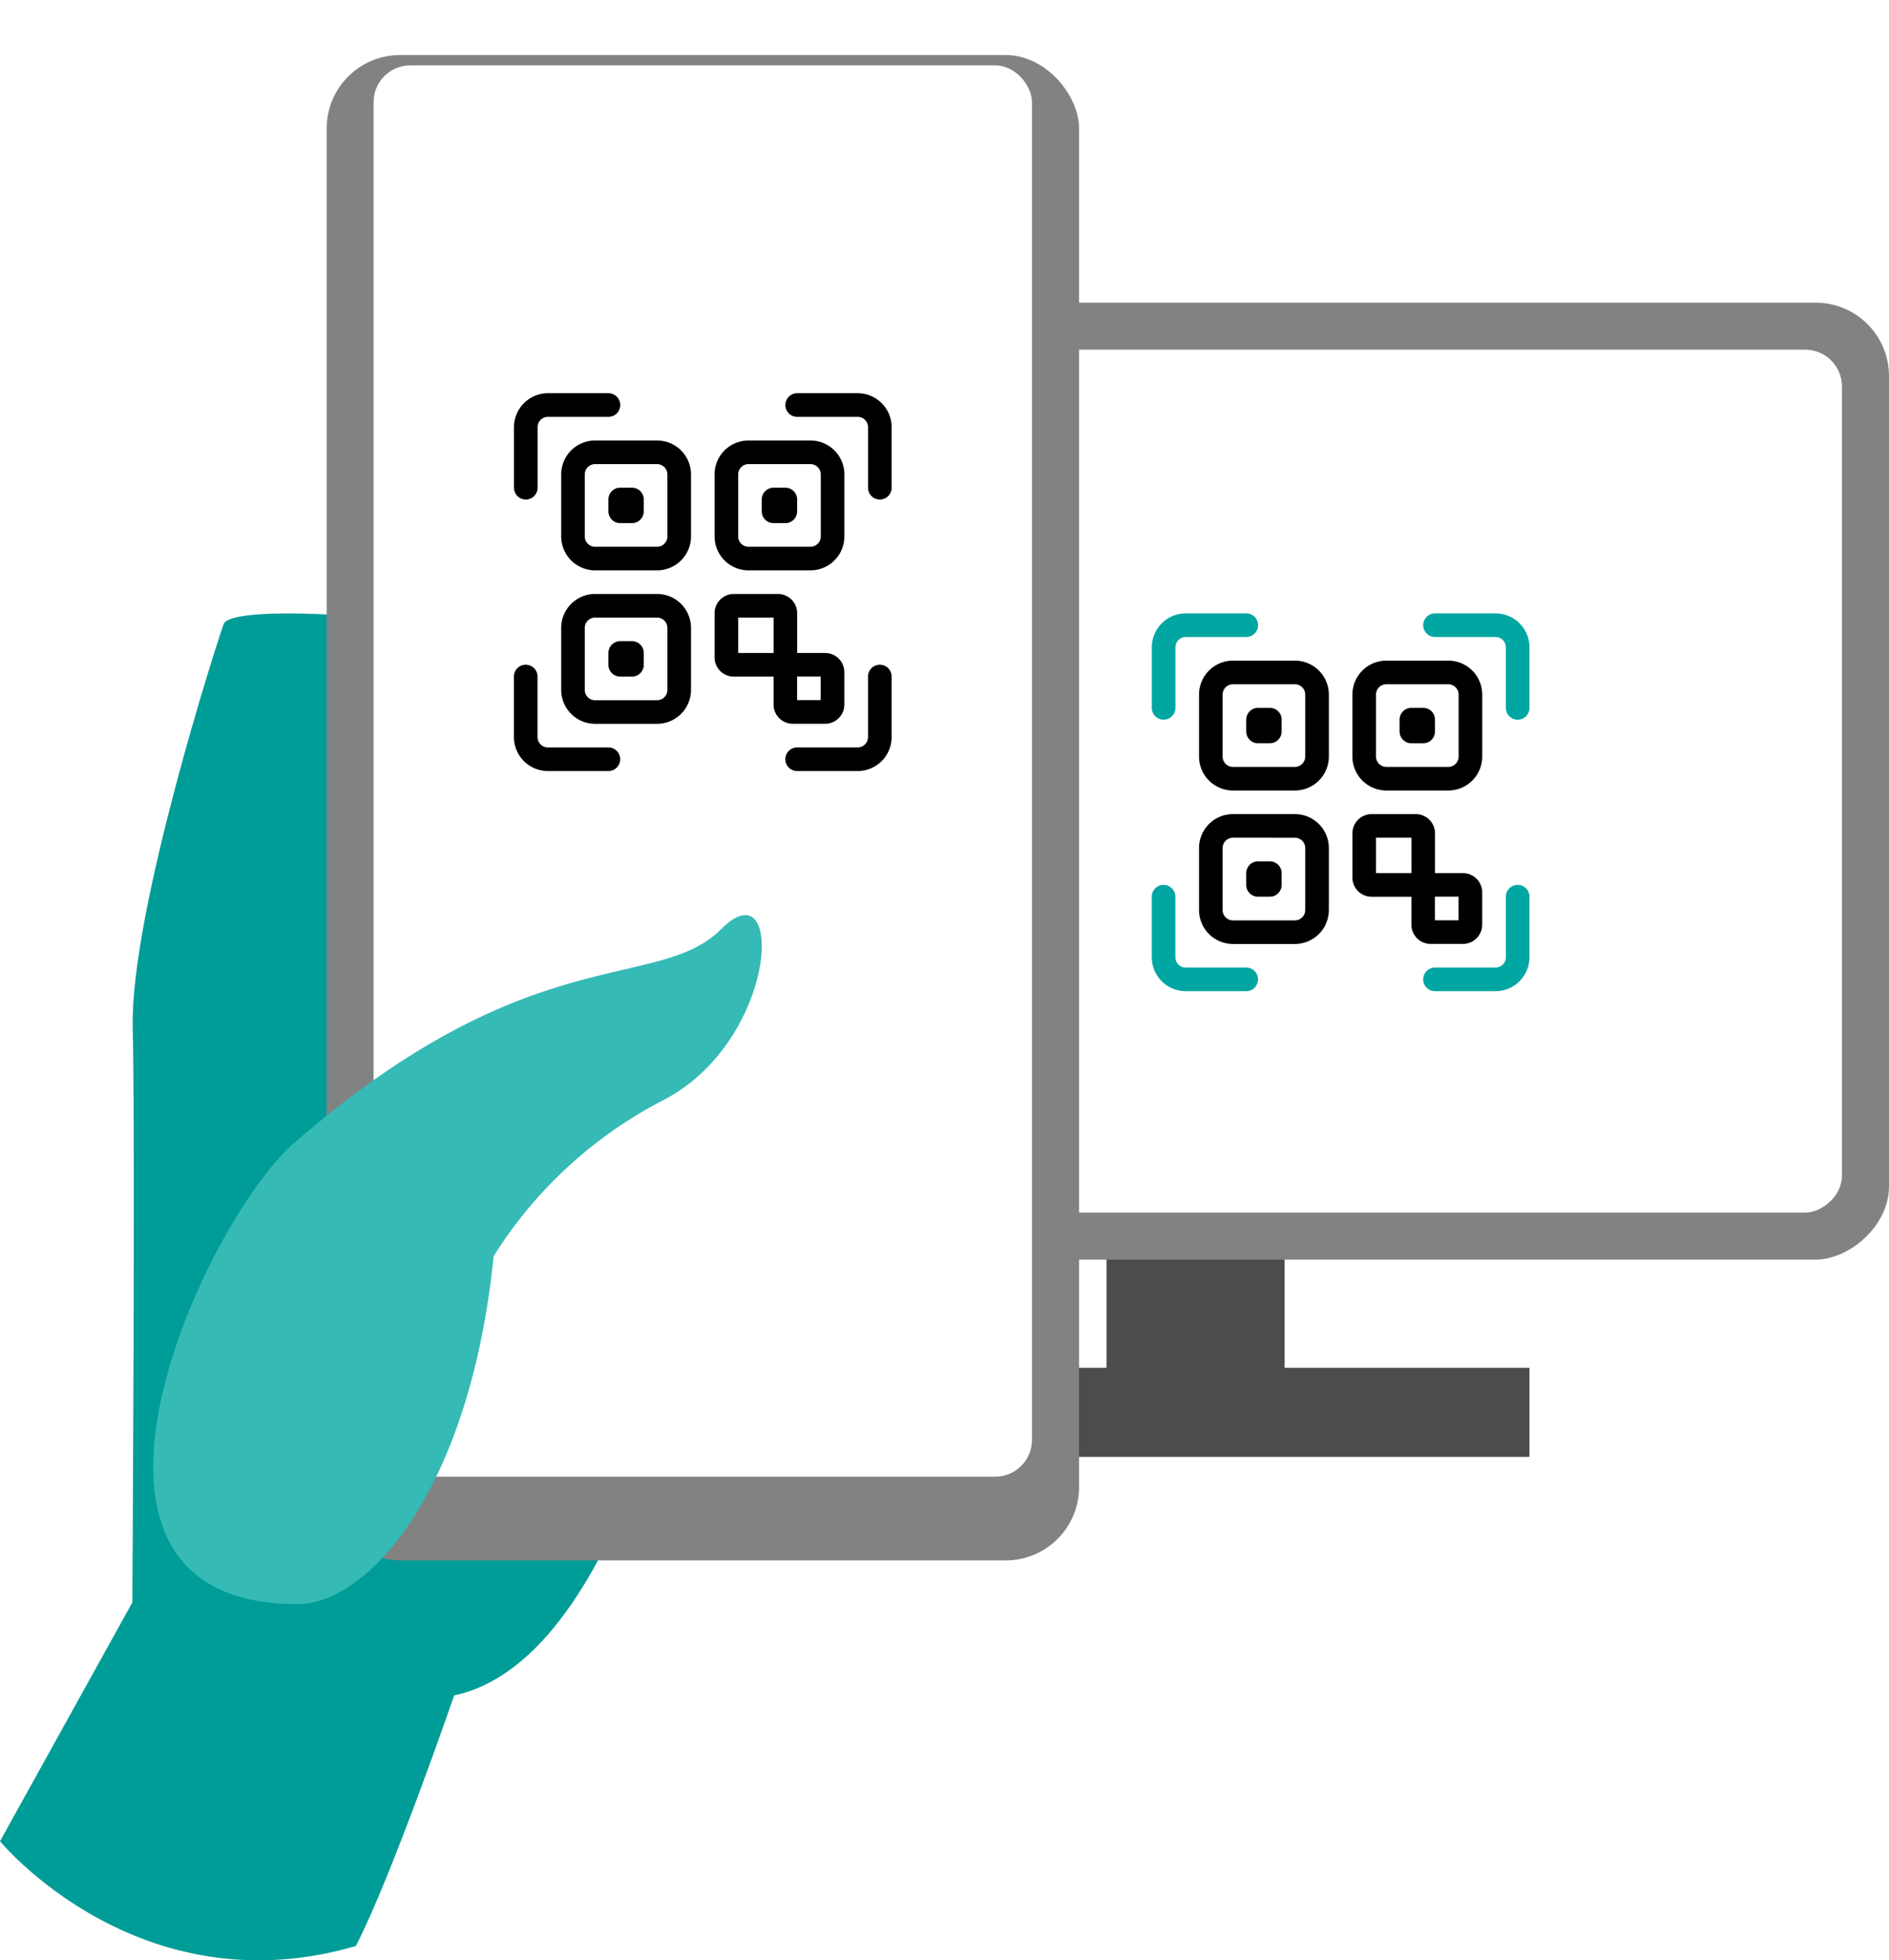 <svg xmlns="http://www.w3.org/2000/svg" xmlns:xlink="http://www.w3.org/1999/xlink" width="102.988" height="106.833" viewBox="0 0 102.988 106.833">
  <defs>
    <filter id="Rectangle_4585" x="14.806" y="0" width="47.021" height="88.042" filterUnits="userSpaceOnUse">
      <feOffset dy="2" input="SourceAlpha"/>
      <feGaussianBlur stdDeviation="1" result="blur"/>
      <feFlood flood-opacity="0.2"/>
      <feComposite operator="in" in2="blur"/>
      <feComposite in="SourceGraphic"/>
    </filter>
  </defs>
  <g id="Scan_2-step_auth_icon" data-name="Scan 2-step auth icon" transform="translate(0 1)">
    <rect id="Rectangle_4594" data-name="Rectangle 4594" width="9.709" height="12.136" transform="translate(60.327 62.624)" fill="#4c4c4c"/>
    <rect id="Rectangle_4595" data-name="Rectangle 4595" width="37.622" height="4.854" transform="translate(45.764 73.546)" fill="#4c4c4c"/>
    <rect id="Rectangle_4593" data-name="Rectangle 4593" width="52.156" height="76.688" rx="4" transform="translate(102.988 15.494) rotate(90)" fill="#828282"/>
    <rect id="Rectangle_4592" data-name="Rectangle 4592" width="47.029" height="71.56" rx="2" transform="translate(100.422 18.058) rotate(90)" fill="#fff"/>
    <g id="Group_11003" data-name="Group 11003" transform="translate(62.797 32.432)">
      <path id="Path_10998" data-name="Path 10998" d="M451.1,391.905a.643.643,0,0,1-.643-.643v-3.3a.564.564,0,0,0-.563-.563h-3.3a.643.643,0,1,1,0-1.287h3.3a1.852,1.852,0,0,1,1.85,1.85v3.3A.644.644,0,0,1,451.1,391.905Z" transform="translate(-431.154 -386.115)" fill="#00a6a2"/>
      <path id="Path_10999" data-name="Path 10999" d="M405.93,391.905a.644.644,0,0,1-.643-.643v-3.3a1.852,1.852,0,0,1,1.85-1.85h3.3a.643.643,0,0,1,0,1.287h-3.3a.564.564,0,0,0-.563.563v3.3A.643.643,0,0,1,405.93,391.905Z" transform="translate(-405.287 -386.115)" fill="#00a6a2"/>
      <path id="Path_11000" data-name="Path 11000" d="M410.434,432.569h-3.3a1.852,1.852,0,0,1-1.85-1.85v-3.3a.643.643,0,1,1,1.287,0v3.3a.564.564,0,0,0,.563.563h3.3a.643.643,0,1,1,0,1.287Z" transform="translate(-405.287 -411.982)" fill="#00a6a2"/>
      <path id="Path_11001" data-name="Path 11001" d="M449.893,432.569h-3.3a.643.643,0,1,1,0-1.287h3.3a.564.564,0,0,0,.563-.563v-3.3a.643.643,0,1,1,1.287,0v3.3A1.852,1.852,0,0,1,449.893,432.569Z" transform="translate(-431.154 -411.982)" fill="#00a6a2"/>
      <path id="Path_11002" data-name="Path 11002" d="M417.587,400.264H414.21a1.852,1.852,0,0,1-1.85-1.85v-3.378a1.852,1.852,0,0,1,1.85-1.85h3.378a1.852,1.852,0,0,1,1.85,1.85v3.378A1.852,1.852,0,0,1,417.587,400.264Zm-3.378-5.79a.563.563,0,0,0-.563.563v3.378a.563.563,0,0,0,.563.563h3.378a.564.564,0,0,0,.563-.563v-3.378a.564.564,0,0,0-.563-.563Z" transform="translate(-409.786 -390.614)"/>
      <path id="Path_11003" data-name="Path 11003" d="M417.587,423.248H414.21a1.852,1.852,0,0,1-1.85-1.85v-3.378a1.852,1.852,0,0,1,1.85-1.85h3.378a1.852,1.852,0,0,1,1.85,1.85V421.4A1.852,1.852,0,0,1,417.587,423.248Zm-3.378-5.79a.563.563,0,0,0-.563.563V421.4a.563.563,0,0,0,.563.563h3.378a.564.564,0,0,0,.563-.563v-3.378a.564.564,0,0,0-.563-.563Z" transform="translate(-409.786 -405.234)"/>
      <path id="Path_11004" data-name="Path 11004" d="M440.571,400.264h-3.378a1.852,1.852,0,0,1-1.85-1.85v-3.378a1.852,1.852,0,0,1,1.85-1.85h3.378a1.852,1.852,0,0,1,1.85,1.85v3.378A1.852,1.852,0,0,1,440.571,400.264Zm-3.378-5.79a.564.564,0,0,0-.563.563v3.378a.564.564,0,0,0,.563.563h3.378a.564.564,0,0,0,.563-.563v-3.378a.564.564,0,0,0-.563-.563Z" transform="translate(-424.407 -390.614)"/>
      <path id="Path_11005" data-name="Path 11005" d="M441.375,419.388h-1.528v-2.171a1.047,1.047,0,0,0-1.045-1.045h-2.413a1.046,1.046,0,0,0-1.045,1.045v2.413a1.046,1.046,0,0,0,1.045,1.045h2.171V422.2a1.047,1.047,0,0,0,1.045,1.045h1.769a1.047,1.047,0,0,0,1.045-1.045v-1.769A1.047,1.047,0,0,0,441.375,419.388Zm-4.745-1.93h1.93v1.93h-1.93Zm4.5,4.5h-1.287v-1.287h1.287Z" transform="translate(-424.407 -405.234)"/>
      <path id="Path_11006" data-name="Path 11006" d="M420.719,402.189h-.643a.643.643,0,0,1-.643-.643V400.9a.643.643,0,0,1,.643-.643h.643a.643.643,0,0,1,.643.643v.643A.644.644,0,0,1,420.719,402.189Z" transform="translate(-414.285 -395.112)"/>
      <path id="Path_11007" data-name="Path 11007" d="M443.7,402.189h-.643a.643.643,0,0,1-.643-.643V400.9a.643.643,0,0,1,.643-.643h.643a.643.643,0,0,1,.643.643v.643A.644.644,0,0,1,443.7,402.189Z" transform="translate(-428.905 -395.112)"/>
      <path id="Path_11008" data-name="Path 11008" d="M420.719,425.173h-.643a.643.643,0,0,1-.643-.643v-.643a.643.643,0,0,1,.643-.643h.643a.644.644,0,0,1,.643.643v.643A.644.644,0,0,1,420.719,425.173Z" transform="translate(-414.285 -409.733)"/>
    </g>
    <path id="Path_10997" data-name="Path 10997" d="M352.374,419.768c-5.045-.778-11.569-.989-11.9-.108s-5.105,15.727-4.96,21.99-.021,31.336-.021,31.336L328.278,486s7.55,9.169,19.4,5.712c1.957-3.777,5.362-13.66,5.362-13.66,9.366-1.977,13.3-22.741,14.2-28.707S352.374,419.768,352.374,419.768Z" transform="translate(-328.278 -386.654)" fill="#009d98"/>
    <g transform="matrix(1, 0, 0, 1, 0, -1)" filter="url(#Rectangle_4585)">
      <rect id="Rectangle_4585-2" data-name="Rectangle 4585" width="41.021" height="82.042" rx="4" transform="translate(17.81 1)" fill="#828282"/>
    </g>
    <rect id="Rectangle_4586" data-name="Rectangle 4586" width="35.893" height="76.915" rx="2" transform="translate(20.369 2.563)" fill="#fff"/>
    <g id="Group_10991" data-name="Group 10991" transform="translate(28.022 20.434)">
      <path id="Path_10998-2" data-name="Path 10998" d="M451.1,391.905a.643.643,0,0,1-.643-.643v-3.3a.564.564,0,0,0-.563-.563h-3.3a.643.643,0,1,1,0-1.287h3.3a1.852,1.852,0,0,1,1.85,1.85v3.3A.644.644,0,0,1,451.1,391.905Z" transform="translate(-431.154 -386.115)"/>
      <path id="Path_10999-2" data-name="Path 10999" d="M405.93,391.905a.644.644,0,0,1-.643-.643v-3.3a1.852,1.852,0,0,1,1.85-1.85h3.3a.643.643,0,0,1,0,1.287h-3.3a.564.564,0,0,0-.563.563v3.3A.643.643,0,0,1,405.93,391.905Z" transform="translate(-405.287 -386.115)"/>
      <path id="Path_11000-2" data-name="Path 11000" d="M410.434,432.569h-3.3a1.852,1.852,0,0,1-1.85-1.85v-3.3a.643.643,0,1,1,1.287,0v3.3a.564.564,0,0,0,.563.563h3.3a.643.643,0,1,1,0,1.287Z" transform="translate(-405.287 -411.982)"/>
      <path id="Path_11001-2" data-name="Path 11001" d="M449.893,432.569h-3.3a.643.643,0,1,1,0-1.287h3.3a.564.564,0,0,0,.563-.563v-3.3a.643.643,0,1,1,1.287,0v3.3A1.852,1.852,0,0,1,449.893,432.569Z" transform="translate(-431.154 -411.982)"/>
      <path id="Path_11002-2" data-name="Path 11002" d="M417.587,400.264H414.21a1.852,1.852,0,0,1-1.85-1.85v-3.378a1.852,1.852,0,0,1,1.85-1.85h3.378a1.852,1.852,0,0,1,1.85,1.85v3.378A1.852,1.852,0,0,1,417.587,400.264Zm-3.378-5.79a.563.563,0,0,0-.563.563v3.378a.563.563,0,0,0,.563.563h3.378a.564.564,0,0,0,.563-.563v-3.378a.564.564,0,0,0-.563-.563Z" transform="translate(-409.786 -390.614)"/>
      <path id="Path_11003-2" data-name="Path 11003" d="M417.587,423.248H414.21a1.852,1.852,0,0,1-1.85-1.85v-3.378a1.852,1.852,0,0,1,1.85-1.85h3.378a1.852,1.852,0,0,1,1.85,1.85V421.4A1.852,1.852,0,0,1,417.587,423.248Zm-3.378-5.79a.563.563,0,0,0-.563.563V421.4a.563.563,0,0,0,.563.563h3.378a.564.564,0,0,0,.563-.563v-3.378a.564.564,0,0,0-.563-.563Z" transform="translate(-409.786 -405.234)"/>
      <path id="Path_11004-2" data-name="Path 11004" d="M440.571,400.264h-3.378a1.852,1.852,0,0,1-1.85-1.85v-3.378a1.852,1.852,0,0,1,1.85-1.85h3.378a1.852,1.852,0,0,1,1.85,1.85v3.378A1.852,1.852,0,0,1,440.571,400.264Zm-3.378-5.79a.564.564,0,0,0-.563.563v3.378a.564.564,0,0,0,.563.563h3.378a.564.564,0,0,0,.563-.563v-3.378a.564.564,0,0,0-.563-.563Z" transform="translate(-424.407 -390.614)"/>
      <path id="Path_11005-2" data-name="Path 11005" d="M441.375,419.388h-1.528v-2.171a1.047,1.047,0,0,0-1.045-1.045h-2.413a1.046,1.046,0,0,0-1.045,1.045v2.413a1.046,1.046,0,0,0,1.045,1.045h2.171V422.2a1.047,1.047,0,0,0,1.045,1.045h1.769a1.047,1.047,0,0,0,1.045-1.045v-1.769A1.047,1.047,0,0,0,441.375,419.388Zm-4.745-1.93h1.93v1.93h-1.93Zm4.5,4.5h-1.287v-1.287h1.287Z" transform="translate(-424.407 -405.234)"/>
      <path id="Path_11006-2" data-name="Path 11006" d="M420.719,402.189h-.643a.643.643,0,0,1-.643-.643V400.9a.643.643,0,0,1,.643-.643h.643a.643.643,0,0,1,.643.643v.643A.644.644,0,0,1,420.719,402.189Z" transform="translate(-414.285 -395.112)"/>
      <path id="Path_11007-2" data-name="Path 11007" d="M443.7,402.189h-.643a.643.643,0,0,1-.643-.643V400.9a.643.643,0,0,1,.643-.643h.643a.643.643,0,0,1,.643.643v.643A.644.644,0,0,1,443.7,402.189Z" transform="translate(-428.905 -395.112)"/>
      <path id="Path_11008-2" data-name="Path 11008" d="M420.719,425.173h-.643a.643.643,0,0,1-.643-.643v-.643a.643.643,0,0,1,.643-.643h.643a.644.644,0,0,1,.643.643v.643A.644.644,0,0,1,420.719,425.173Z" transform="translate(-414.285 -409.733)"/>
    </g>
    <path id="Path_11009" data-name="Path 11009" d="M359.035,501.823c4.042.023,9.5-6.424,10.762-18.966a23.777,23.777,0,0,1,9.233-8.493c6.3-3.243,6.677-12.835,3.18-9.338s-10.351.389-23.3,11.673C354,480.979,344.368,501.742,359.035,501.823Z" transform="translate(-342.884 -415.396)" fill="#35bab6"/>
  </g>
</svg>
